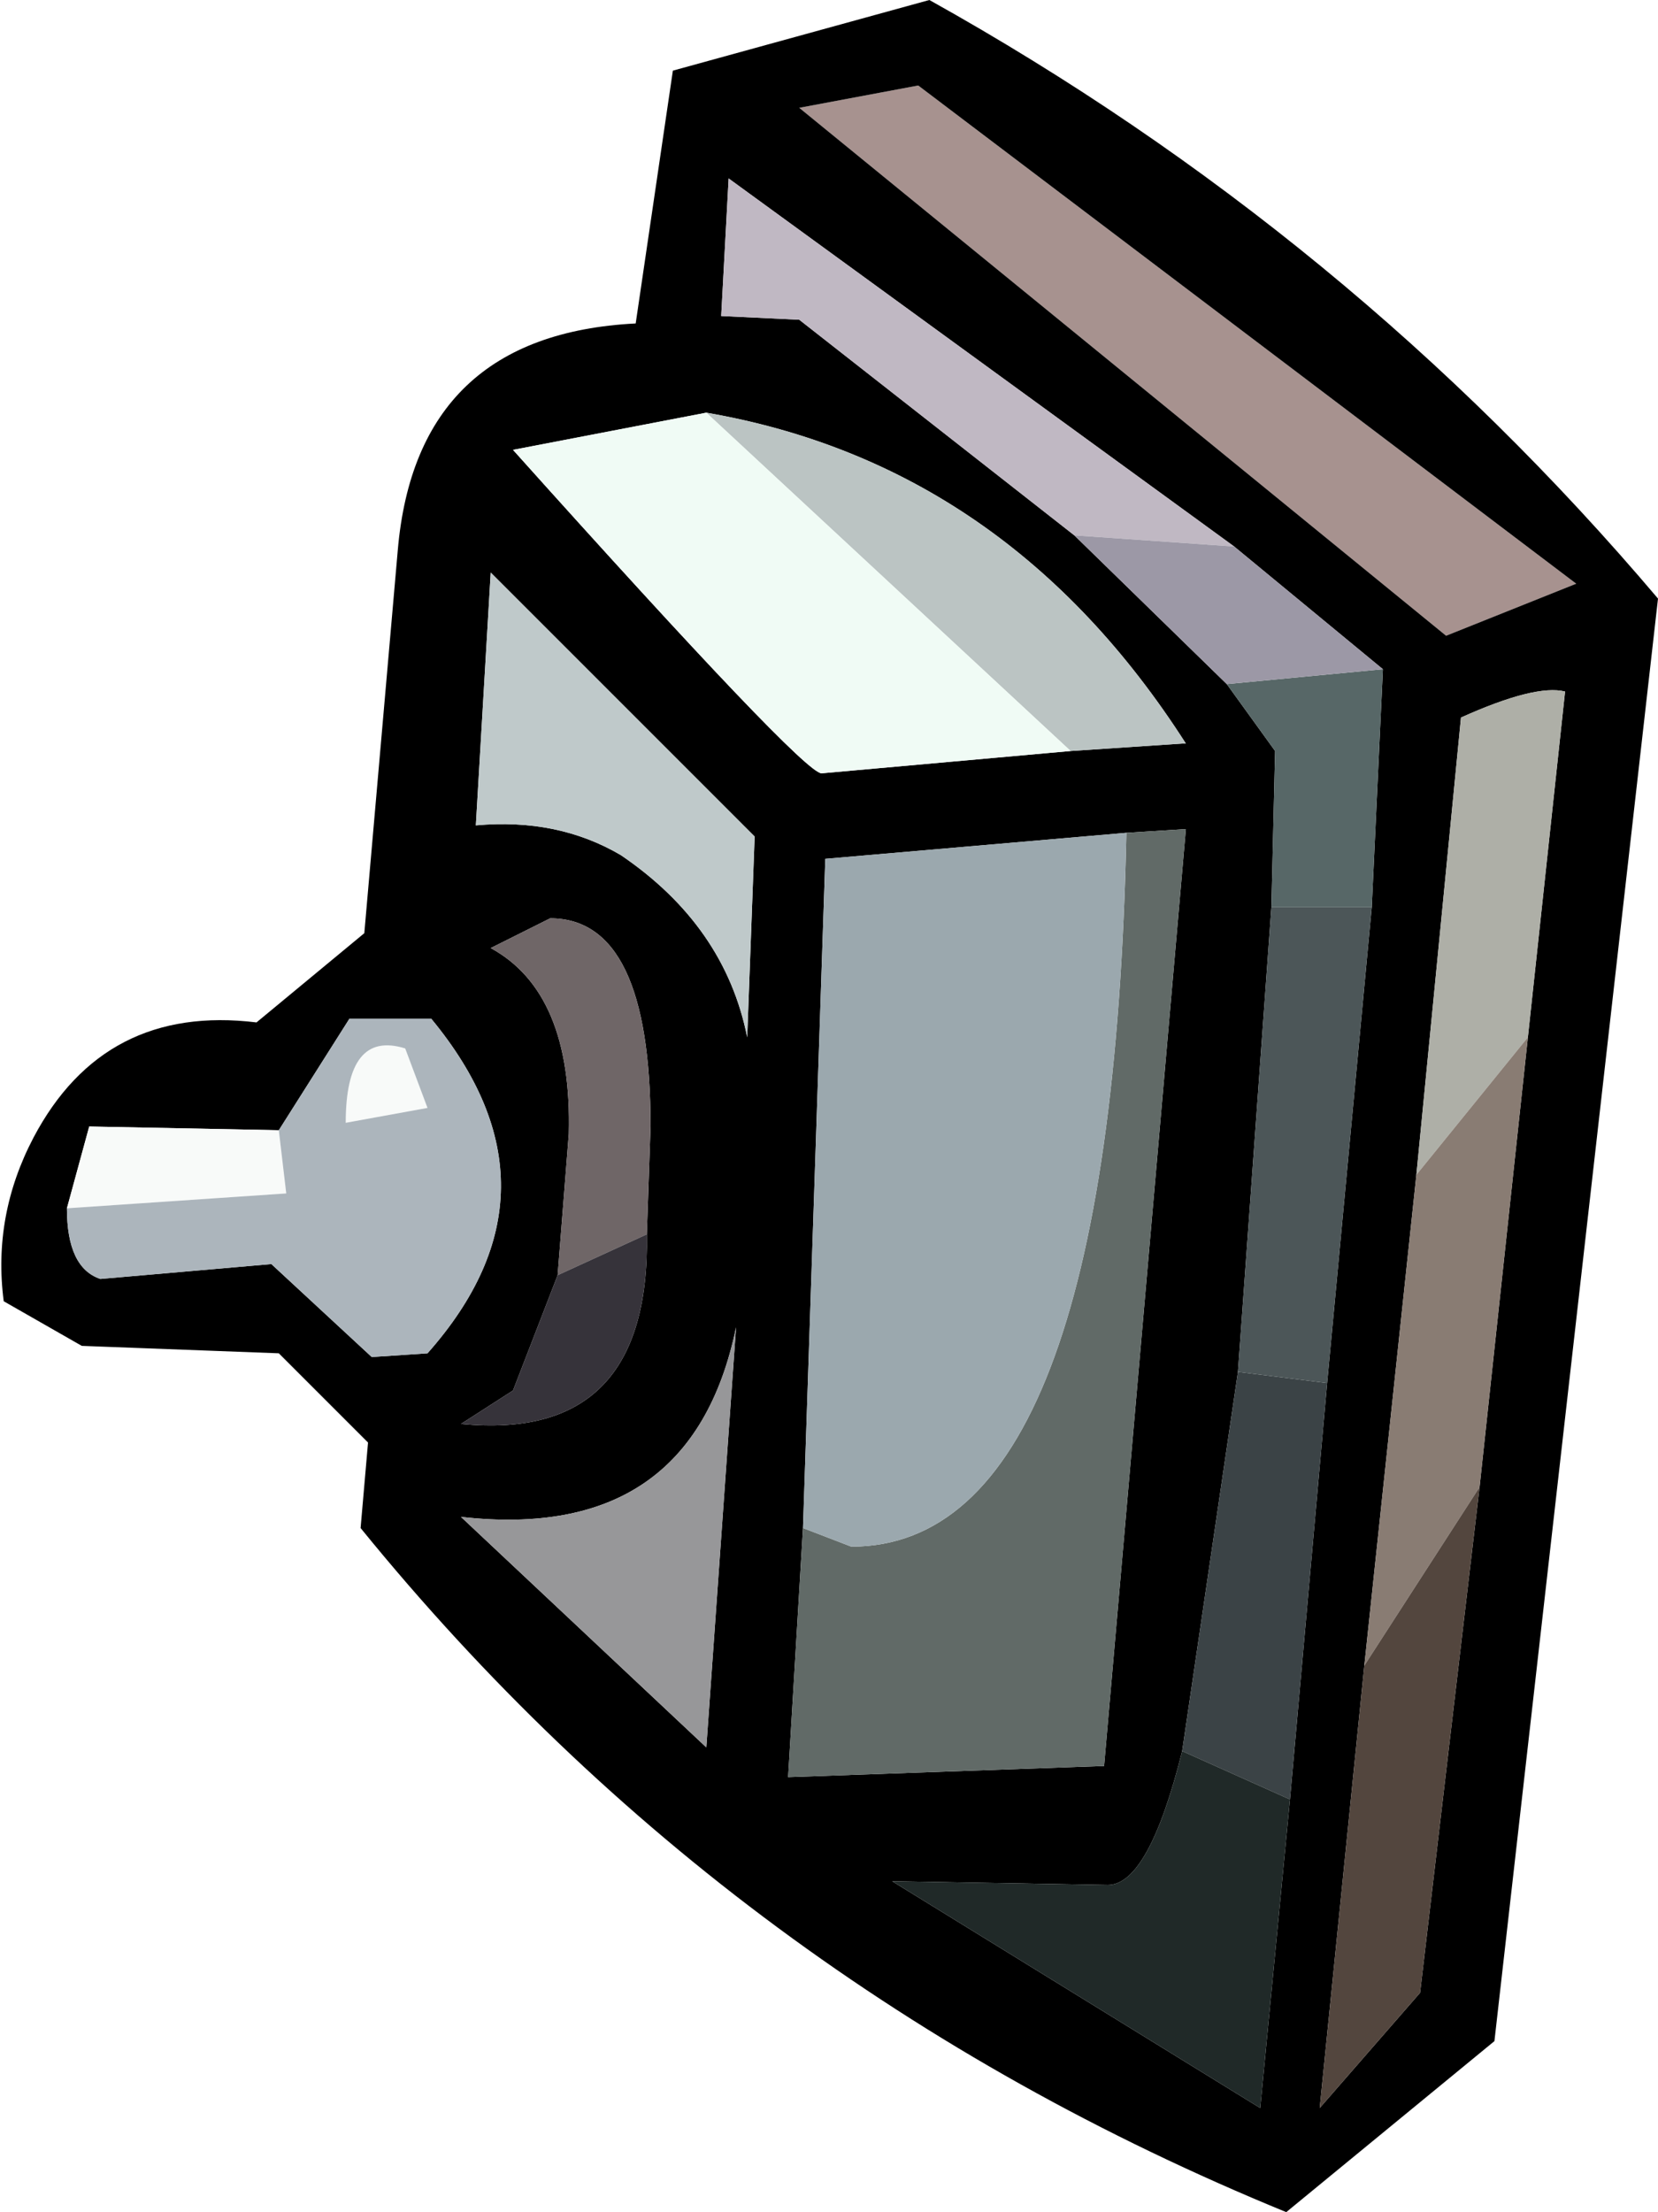 <?xml version="1.0" encoding="UTF-8" standalone="no"?>
<svg xmlns:ffdec="https://www.free-decompiler.com/flash" xmlns:xlink="http://www.w3.org/1999/xlink" ffdec:objectType="shape" height="35.7px" width="26.76px" xmlns="http://www.w3.org/2000/svg">
  <g transform="matrix(1.2, 0.0, 0.0, 1.2, 0.0, 0.0)">
    <path d="M10.75 1.45 L12.35 1.15 21.2 7.85 19.45 8.55 10.75 1.45" fill="#a7928f" fill-rule="evenodd" stroke="none"/>
    <path d="M9.05 0.95 L12.5 0.0 Q18.15 3.15 22.3 8.05 L20.1 27.45 17.3 29.75 Q9.85 26.7 4.85 20.55 L4.95 19.4 3.75 18.2 1.1 18.1 0.05 17.5 Q-0.1 16.35 0.45 15.3 1.4 13.5 3.45 13.75 L4.9 12.55 5.35 7.4 Q5.6 4.5 8.55 4.35 L9.05 0.95 M16.6 7.35 L9.8 2.4 9.7 4.25 10.75 4.3 14.45 7.2 16.5 9.2 17.15 10.1 17.1 12.2 16.65 18.45 15.9 23.55 Q15.45 25.35 14.9 25.35 L12.0 25.3 16.95 28.35 17.35 24.2 17.85 18.6 18.45 12.2 18.6 9.0 16.6 7.35 M10.75 1.45 L19.45 8.55 21.2 7.85 12.35 1.15 10.75 1.45 M6.4 11.1 Q7.5 11.0 8.35 11.5 9.75 12.45 10.05 13.95 L10.15 11.25 6.6 7.7 6.4 11.1 M3.75 15.2 L1.2 15.15 0.9 16.25 Q0.9 17.05 1.35 17.2 L3.65 17.0 5.0 18.25 5.75 18.2 Q7.7 16.0 5.8 13.7 L4.7 13.7 3.75 15.2 M8.7 16.6 L8.75 15.15 Q8.75 12.35 7.4 12.35 L6.6 12.75 Q7.7 13.35 7.65 15.25 L7.5 17.15 6.9 18.7 6.2 19.15 Q8.75 19.4 8.7 16.6 M14.4 10.1 L15.9 10.0 15.95 10.0 Q13.55 6.25 9.5 5.55 L6.9 6.05 Q10.8 10.4 11.05 10.4 L14.4 10.1 M10.8 20.55 L10.6 23.9 14.85 23.75 15.95 11.15 15.15 11.2 11.1 11.55 10.8 20.55 M9.5 23.5 L9.9 17.85 Q9.3 20.75 6.2 20.4 L9.5 23.5 M20.55 13.95 L21.05 9.3 Q20.65 9.2 19.65 9.65 L19.05 15.8 18.35 22.4 17.75 28.35 19.1 26.8 19.9 20.0 20.55 13.95" fill="#000000" fill-rule="evenodd" stroke="none"/>
    <path d="M14.45 7.2 L10.75 4.3 9.7 4.25 9.8 2.4 16.6 7.35 14.45 7.2" fill="#c0b8c3" fill-rule="evenodd" stroke="none"/>
    <path d="M6.4 11.1 L6.6 7.7 10.15 11.25 10.05 13.95 Q9.75 12.45 8.35 11.5 7.5 11.0 6.4 11.1" fill="#bfc9ca" fill-rule="evenodd" stroke="none"/>
    <path d="M0.9 16.25 L1.2 15.15 3.75 15.2 3.85 16.05 0.9 16.25 M5.45 14.1 L5.75 14.9 4.65 15.1 Q4.65 13.85 5.45 14.1" fill="#f8faf9" fill-rule="evenodd" stroke="none"/>
    <path d="M3.75 15.2 L4.7 13.7 5.8 13.7 Q7.7 16.0 5.75 18.2 L5.0 18.25 3.65 17.0 1.35 17.2 Q0.9 17.05 0.9 16.25 L3.85 16.05 3.75 15.2 M5.45 14.1 Q4.65 13.85 4.65 15.1 L5.75 14.9 5.45 14.1" fill="#acb5bc" fill-rule="evenodd" stroke="none"/>
    <path d="M7.5 17.15 L7.65 15.25 Q7.7 13.35 6.6 12.75 L7.4 12.35 Q8.75 12.35 8.75 15.15 L8.7 16.6 7.5 17.15" fill="#6f6667" fill-rule="evenodd" stroke="none"/>
    <path d="M18.6 9.0 L18.45 12.2 17.1 12.2 17.15 10.1 16.5 9.2 18.6 9.0" fill="#576767" fill-rule="evenodd" stroke="none"/>
    <path d="M9.5 5.55 Q13.55 6.25 15.95 10.0 L15.9 10.0 14.4 10.1 9.5 5.55" fill="#bbc4c3" fill-rule="evenodd" stroke="none"/>
    <path d="M15.15 11.2 L15.95 11.15 14.85 23.75 10.6 23.9 10.8 20.55 11.45 20.8 Q14.95 20.8 15.15 11.2" fill="#616a67" fill-rule="evenodd" stroke="none"/>
    <path d="M16.6 7.35 L18.6 9.0 16.5 9.2 14.45 7.2 16.6 7.35" fill="#9c98a6" fill-rule="evenodd" stroke="none"/>
    <path d="M7.5 17.15 L8.7 16.6 Q8.75 19.4 6.2 19.15 L6.9 18.7 7.5 17.15" fill="#36333a" fill-rule="evenodd" stroke="none"/>
    <path d="M9.5 5.55 L14.4 10.1 11.05 10.4 Q10.8 10.4 6.9 6.05 L9.5 5.55" fill="#f0fbf5" fill-rule="evenodd" stroke="none"/>
    <path d="M15.15 11.2 Q14.95 20.8 11.45 20.8 L10.8 20.55 11.1 11.55 15.15 11.2" fill="#9ba8ae" fill-rule="evenodd" stroke="none"/>
    <path d="M17.85 18.6 L17.35 24.2 15.9 23.55 16.65 18.45 17.85 18.6" fill="#3b4346" fill-rule="evenodd" stroke="none"/>
    <path d="M17.35 24.2 L16.95 28.35 12.0 25.3 14.9 25.35 Q15.45 25.35 15.9 23.55 L17.35 24.2" fill="#202928" fill-rule="evenodd" stroke="none"/>
    <path d="M9.5 23.5 L6.2 20.4 Q9.3 20.75 9.9 17.85 L9.5 23.5" fill="#979799" fill-rule="evenodd" stroke="none"/>
    <path d="M18.45 12.2 L17.85 18.6 16.65 18.45 17.1 12.2 18.45 12.2" fill="#4c5658" fill-rule="evenodd" stroke="none"/>
    <path d="M19.05 15.8 L19.65 9.65 Q20.65 9.2 21.05 9.3 L20.55 13.95 19.05 15.8" fill="#aeafa7" fill-rule="evenodd" stroke="none"/>
    <path d="M19.05 15.8 L20.55 13.95 19.9 20.0 18.35 22.4 19.05 15.8" fill="#897c73" fill-rule="evenodd" stroke="none"/>
    <path d="M19.9 20.0 L19.1 26.8 17.75 28.35 18.35 22.4 19.9 20.0" fill="#53463e" fill-rule="evenodd" stroke="none"/>
  </g>
</svg>
